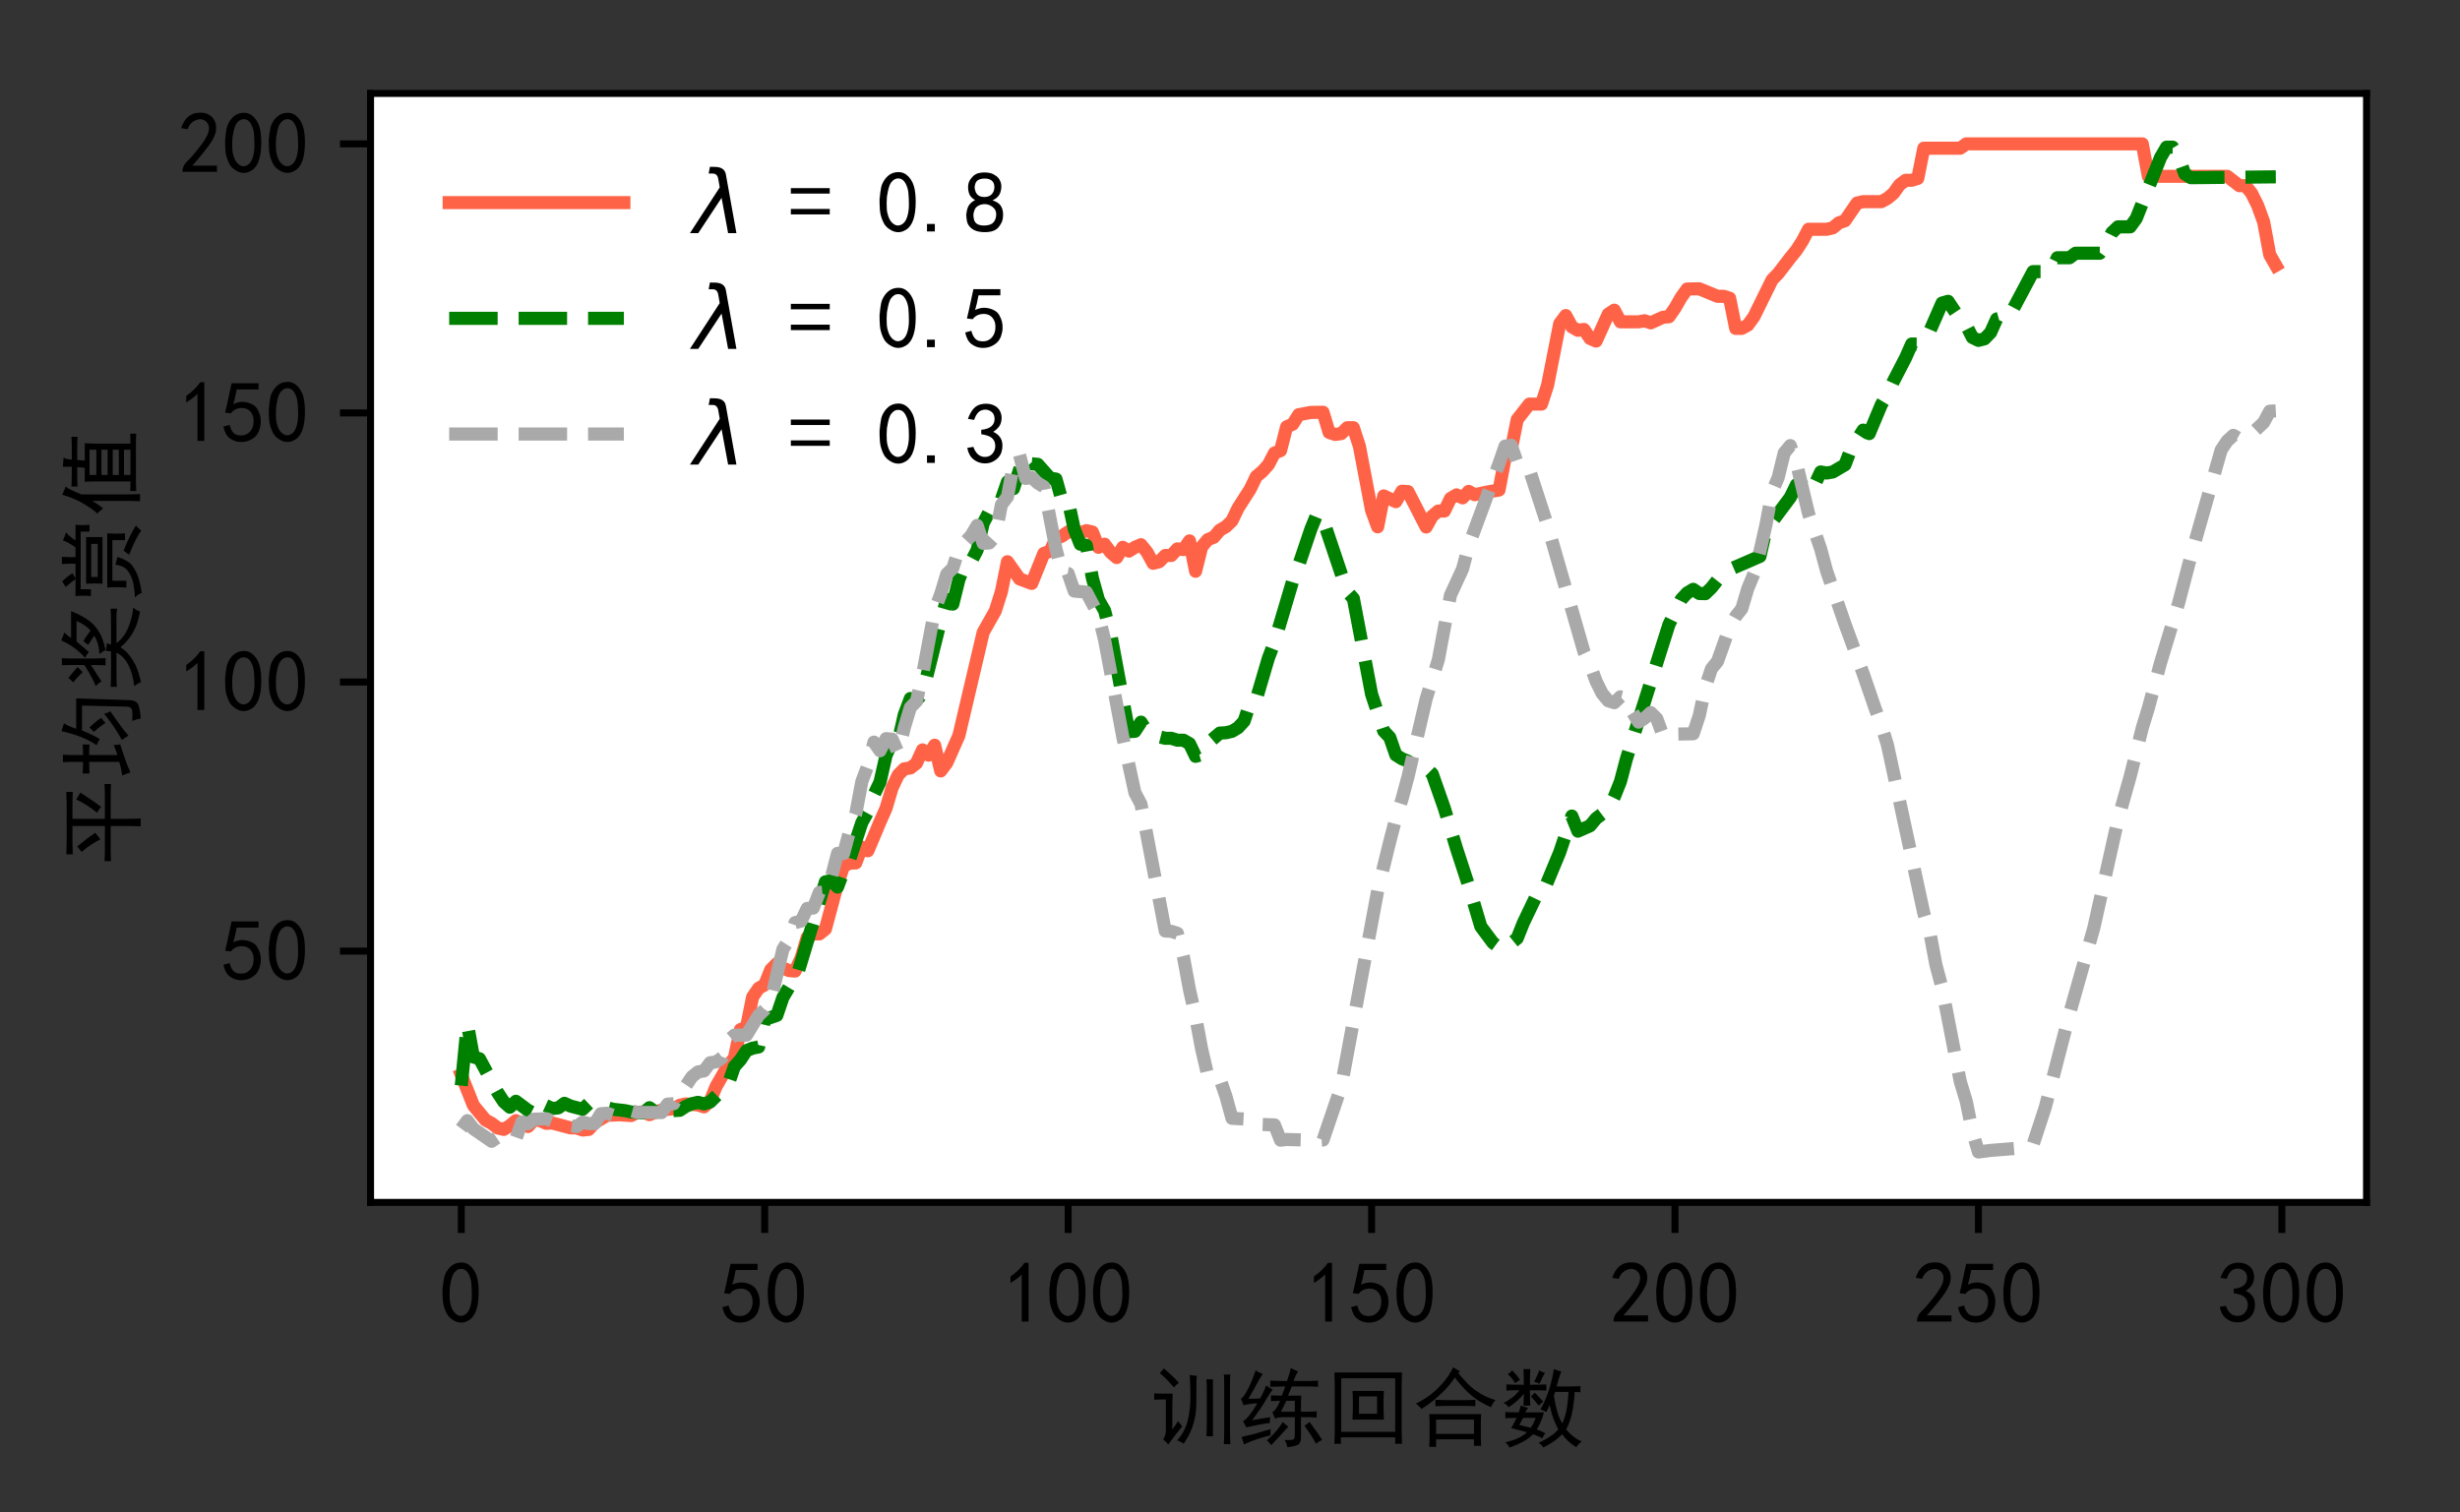 <?xml version="1.0" encoding="utf-8" standalone="no"?>
<!DOCTYPE svg PUBLIC "-//W3C//DTD SVG 1.1//EN"
  "http://www.w3.org/Graphics/SVG/1.1/DTD/svg11.dtd">
<!-- Created with matplotlib (http://matplotlib.org/) -->
<svg height="173.186pt" version="1.1" viewBox="0 0 281.609 173.186" width="281.609pt" xmlns="http://www.w3.org/2000/svg" xmlns:xlink="http://www.w3.org/1999/xlink">
 <rect x="0" y="0" width="281.609" height="173.186" fill="#333333" stroke="none"/>
 <defs>
  <style type="text/css">
*{stroke-linecap:butt;stroke-linejoin:round;}
  </style>
 </defs>
 <g id="figure_1">
  <g id="patch_1">
   <path d="M 0 173.186 
L 281.609 173.186 
L 281.609 -0 
L 0 -0 
z
" style="fill:none;"/>
  </g>
  <g id="axes_1">
   <g id="patch_2">
    <path d="M 42.419 137.681 
L 270.909 137.681 
L 270.909 10.7 
L 42.419 10.7 
z
" style="fill:#ffffff;"/>
   </g>
   <g id="matplotlib.axis_1">
    <g id="xtick_1">
     <g id="line2d_1">
      <defs>
       <path d="M 0 0 
L 0 3.5 
" id="m7c76c811a5" style="stroke:#000000;stroke-width:0.8;"/>
      </defs>
      <g>
       <use style="stroke:#000000;stroke-width:0.8;" x="52.805" xlink:href="#m7c76c811a5" y="137.681"/>
      </g>
     </g>
     <g id="text_1">
      <!-- 0 -->
      <defs>
       <path d="M 3.125 29.297 
Q 3.906 50 6.438 56.047 
Q 8.984 62.109 13.672 66.016 
Q 18.359 69.922 25.188 69.922 
Q 32.031 69.922 37.109 64.25 
Q 42.188 58.594 43.75 50 
Q 45.312 41.406 44.719 30.266 
Q 44.141 19.141 40.812 12.109 
Q 37.5 5.078 30.859 2.344 
Q 24.219 -0.391 17.578 2.922 
Q 10.938 6.25 8.203 11.719 
Q 5.469 17.188 4.297 23.234 
Q 3.125 29.297 3.906 50 
z
M 12.891 52.734 
Q 10.547 31.25 12.5 22.844 
Q 14.453 14.453 18.938 10.938 
Q 23.438 7.422 28.125 9.562 
Q 32.812 11.719 34.953 18.156 
Q 37.109 24.609 37.109 32.219 
Q 37.109 39.844 36.516 46.094 
Q 35.938 52.344 33 57.422 
Q 30.078 62.5 25.188 62.688 
Q 20.312 62.891 16.594 57.812 
Q 12.891 52.734 10.547 31.25 
z
" id="SimHei-30"/>
      </defs>
      <g transform="translate(50.305 151.556)scale(0.1 -0.1)">
       <use xlink:href="#SimHei-30"/>
      </g>
     </g>
    </g>
    <g id="xtick_2">
     <g id="line2d_2">
      <g>
       <use style="stroke:#000000;stroke-width:0.8;" x="87.54" xlink:href="#m7c76c811a5" y="137.681"/>
      </g>
     </g>
     <g id="text_2">
      <!-- 50 -->
      <defs>
       <path d="M 8.594 20.703 
Q 11.328 10.156 17.969 8.984 
Q 24.609 7.812 28.703 10.344 
Q 32.812 12.891 34.562 16.984 
Q 36.328 21.094 36.125 26.172 
Q 35.938 31.25 33.391 34.766 
Q 30.859 38.281 26.953 39.453 
Q 23.047 40.625 18.156 39.453 
Q 13.281 38.281 10.156 33.984 
L 3.516 34.766 
Q 4.297 37.109 10.938 68.359 
L 41.797 68.359 
L 41.797 61.328 
L 16.797 61.328 
Q 14.844 50.781 12.891 44.531 
Q 18.75 47.266 23.828 47.062 
Q 28.906 46.875 33.594 44.719 
Q 38.281 42.578 40.422 38.859 
Q 42.578 35.156 43.547 31.438 
Q 44.531 27.734 44.328 23.438 
Q 44.141 19.141 42.578 14.641 
Q 41.016 10.156 37.891 7.219 
Q 34.766 4.297 30.266 2.531 
Q 25.781 0.781 19.922 1.172 
Q 14.062 1.562 8.781 5.469 
Q 3.516 9.375 1.562 18.75 
z
" id="SimHei-35"/>
      </defs>
      <g transform="translate(82.54 151.556)scale(0.1 -0.1)">
       <use xlink:href="#SimHei-35"/>
       <use x="50" xlink:href="#SimHei-30"/>
      </g>
     </g>
    </g>
    <g id="xtick_3">
     <g id="line2d_3">
      <g>
       <use style="stroke:#000000;stroke-width:0.8;" x="122.276" xlink:href="#m7c76c811a5" y="137.681"/>
      </g>
     </g>
     <g id="text_3">
      <!-- 100 -->
      <defs>
       <path d="M 21.875 56.25 
Q 16.797 51.172 8.984 46.484 
L 8.984 53.906 
Q 18.75 60.547 25 69.531 
L 29.688 69.531 
L 29.688 2.344 
L 21.875 2.344 
z
" id="SimHei-31"/>
      </defs>
      <g transform="translate(114.776 151.556)scale(0.1 -0.1)">
       <use xlink:href="#SimHei-31"/>
       <use x="50" xlink:href="#SimHei-30"/>
       <use x="100" xlink:href="#SimHei-30"/>
      </g>
     </g>
    </g>
    <g id="xtick_4">
     <g id="line2d_4">
      <g>
       <use style="stroke:#000000;stroke-width:0.8;" x="157.011" xlink:href="#m7c76c811a5" y="137.681"/>
      </g>
     </g>
     <g id="text_4">
      <!-- 150 -->
      <g transform="translate(149.511 151.556)scale(0.1 -0.1)">
       <use xlink:href="#SimHei-31"/>
       <use x="50" xlink:href="#SimHei-35"/>
       <use x="100" xlink:href="#SimHei-30"/>
      </g>
     </g>
    </g>
    <g id="xtick_5">
     <g id="line2d_5">
      <g>
       <use style="stroke:#000000;stroke-width:0.8;" x="191.747" xlink:href="#m7c76c811a5" y="137.681"/>
      </g>
     </g>
     <g id="text_5">
      <!-- 200 -->
      <defs>
       <path d="M 4.688 3.906 
Q 5.078 9.766 10.156 14.453 
Q 15.234 19.141 23.047 29.094 
Q 30.859 39.062 33.203 44.531 
Q 35.547 50 34.953 53.906 
Q 34.375 57.812 31.25 60.344 
Q 28.125 62.891 24.016 62.5 
Q 19.922 62.109 16.203 59.375 
Q 12.5 56.641 10.547 51.172 
L 3.125 52.344 
Q 6.25 61.328 11.125 65.422 
Q 16.016 69.531 22.656 69.922 
Q 26.562 70.312 29.688 69.719 
Q 32.812 69.141 36.125 66.984 
Q 39.453 64.844 41.594 60.547 
Q 43.75 56.25 43.156 50.188 
Q 42.578 44.141 37.109 35.734 
Q 31.641 27.344 16.016 9.375 
L 44.141 9.375 
L 44.141 2.344 
L 4.688 2.344 
z
" id="SimHei-32"/>
      </defs>
      <g transform="translate(184.247 151.556)scale(0.1 -0.1)">
       <use xlink:href="#SimHei-32"/>
       <use x="50" xlink:href="#SimHei-30"/>
       <use x="100" xlink:href="#SimHei-30"/>
      </g>
     </g>
    </g>
    <g id="xtick_6">
     <g id="line2d_6">
      <g>
       <use style="stroke:#000000;stroke-width:0.8;" x="226.482" xlink:href="#m7c76c811a5" y="137.681"/>
      </g>
     </g>
     <g id="text_6">
      <!-- 250 -->
      <g transform="translate(218.982 151.556)scale(0.1 -0.1)">
       <use xlink:href="#SimHei-32"/>
       <use x="50" xlink:href="#SimHei-35"/>
       <use x="100" xlink:href="#SimHei-30"/>
      </g>
     </g>
    </g>
    <g id="xtick_7">
     <g id="line2d_7">
      <g>
       <use style="stroke:#000000;stroke-width:0.8;" x="261.218" xlink:href="#m7c76c811a5" y="137.681"/>
      </g>
     </g>
     <g id="text_7">
      <!-- 300 -->
      <defs>
       <path d="M 3.906 19.141 
L 10.938 20.312 
Q 12.5 15.234 16.016 11.906 
Q 19.531 8.594 24.797 8.781 
Q 30.078 8.984 33.203 13.078 
Q 36.328 17.188 35.938 22.453 
Q 35.547 27.734 31.828 30.656 
Q 28.125 33.594 19.922 34.766 
L 19.922 39.844 
Q 28.125 40.625 31.828 44.141 
Q 35.547 47.656 35.156 53.312 
Q 34.766 58.984 30.078 61.516 
Q 25.391 64.062 20.109 62.109 
Q 14.844 60.156 11.719 51.172 
L 4.688 52.344 
Q 7.031 59.375 11.125 64.062 
Q 15.234 68.75 22.266 69.531 
Q 29.297 70.312 34.562 67.766 
Q 39.844 65.234 41.984 59.953 
Q 44.141 54.688 42.578 48.438 
Q 41.016 42.188 33.594 37.5 
Q 39.062 35.156 41.984 30.469 
Q 44.922 25.781 43.938 18.156 
Q 42.969 10.547 37.109 5.859 
Q 31.25 1.172 23.828 1.359 
Q 16.406 1.562 10.938 6.047 
Q 5.469 10.547 3.906 19.141 
z
" id="SimHei-33"/>
      </defs>
      <g transform="translate(253.718 151.556)scale(0.1 -0.1)">
       <use xlink:href="#SimHei-33"/>
       <use x="50" xlink:href="#SimHei-30"/>
       <use x="100" xlink:href="#SimHei-30"/>
      </g>
     </g>
    </g>
    <g id="text_8">
     <!-- 训练回合数 -->
     <defs>
      <path d="M 25.781 51.562 
Q 25.391 42.578 25.391 34.766 
L 25.391 10.547 
Q 30.469 17.578 32.031 19.922 
Q 33.984 17.578 36.719 14.062 
Q 31.641 7.812 28.125 3.312 
Q 24.609 -1.172 20.703 -6.641 
Q 17.969 -3.125 14.844 -0.781 
Q 17.969 3.516 17.969 9.766 
L 17.969 44.922 
L 15.234 44.922 
Q 9.375 44.922 4.688 44.531 
L 4.688 51.953 
Q 9.375 51.562 15.234 51.562 
z
M 53.516 71.875 
Q 52.734 67.969 52.922 52.531 
Q 53.125 37.109 52.141 29.484 
Q 51.172 21.875 48.234 13.078 
Q 45.312 4.297 38.281 -5.859 
Q 34.766 -3.125 30.859 -1.953 
Q 39.844 7.812 43.156 21.281 
Q 46.484 34.766 46.094 52.141 
Q 45.703 69.531 45.312 73.047 
Q 49.219 72.266 53.516 71.875 
z
M 91.797 73.438 
Q 91.406 70.312 91.406 62.109 
L 91.406 9.766 
Q 91.406 1.953 91.797 -6.25 
L 84.375 -6.25 
Q 84.766 1.953 84.766 9.375 
L 84.766 62.109 
Q 84.766 70.312 84.375 73.438 
L 91.797 73.438 
z
M 71.875 2.734 
L 64.453 2.734 
Q 64.844 11.328 64.844 17.969 
L 64.844 56.25 
Q 64.844 63.281 64.453 67.969 
L 71.875 67.969 
z
M 15.625 80.469 
Q 25.781 71.875 32.812 64.062 
Q 29.297 61.328 27.344 58.594 
Q 16.406 71.094 10.938 75 
Q 13.281 77.344 15.625 80.469 
z
" id="SimHei-8bad"/>
      <path d="M 51.562 59.766 
Q 46.094 59.766 37.5 59.375 
L 37.5 66.406 
Q 46.094 66.016 51.953 66.016 
L 56.641 66.016 
Q 60.547 77.344 60.938 80.859 
Q 65.625 78.516 69.531 76.953 
Q 67.969 75.391 66.594 72.062 
Q 65.234 68.75 64.062 66.016 
L 78.516 66.016 
Q 84.766 66.016 92.188 66.406 
L 92.188 59.375 
Q 86.719 59.766 78.516 59.766 
L 62.109 59.766 
Q 60.156 55.078 57.812 49.219 
L 73.047 49.219 
Q 72.656 44.922 72.656 38.672 
L 72.656 30.859 
L 77.734 30.859 
Q 83.594 30.859 90.625 31.25 
L 90.625 24.219 
Q 83.594 24.609 77.734 24.609 
L 72.656 24.609 
L 72.656 1.953 
Q 72.656 -4.688 69.719 -6.641 
Q 66.797 -8.594 57.031 -9.766 
Q 56.641 -5.859 53.906 -1.562 
Q 63.672 -1.953 64.641 -0.391 
Q 65.625 1.172 65.625 5.078 
L 65.625 24.609 
L 53.516 24.609 
Q 50.781 24.609 48.438 24.406 
Q 46.094 24.219 42.969 23.047 
Q 41.406 26.953 39.844 30.469 
Q 43.75 31.641 48.828 43.359 
Q 46.094 43.359 38.281 42.969 
L 38.281 49.609 
Q 47.266 49.219 50.781 49.219 
Q 53.125 55.078 54.688 59.766 
z
M 25.781 46.094 
Q 29.297 51.562 32.812 60.938 
Q 36.328 58.203 40.234 56.25 
Q 36.328 51.172 31.641 42.969 
Q 26.953 34.766 16.797 21.094 
Q 20.312 21.875 37.5 24.609 
Q 36.719 20.312 37.109 17.969 
Q 28.516 17.188 10.156 12.891 
Q 8.203 16.797 6.25 19.922 
Q 9.766 21.875 13.859 27.141 
Q 17.969 32.422 22.656 40.234 
Q 20.312 40.625 15.812 40.031 
Q 11.328 39.453 7.031 38.281 
Q 5.469 41.797 3.906 45.703 
Q 7.812 48.047 12.688 58.203 
Q 17.578 68.359 20.703 78.125 
Q 25 75.391 28.906 74.219 
Q 25 68.359 21.672 61.906 
Q 18.359 55.469 12.5 45.703 
Q 21.484 45.703 25.781 46.094 
z
M 37.891 10.938 
Q 37.5 6.641 37.891 3.906 
Q 31.25 2.344 22.844 -0.391 
Q 14.453 -3.125 7.422 -6.641 
Q 6.25 -2.344 4.688 1.953 
Q 14.844 4.297 18.547 5.266 
Q 22.266 6.25 37.891 10.938 
z
M 58.203 13.672 
Q 57.031 12.5 51.359 6.25 
Q 45.703 0 38.672 -7.422 
Q 35.938 -3.906 33.594 -1.953 
Q 37.891 1.562 42.969 7.219 
Q 48.047 12.891 51.953 19.141 
Q 54.297 16.406 58.203 13.672 
z
M 82.422 19.141 
Q 92.578 5.859 96.875 -1.562 
Q 92.969 -3.125 89.844 -5.859 
Q 85.547 2.734 76.562 14.844 
Q 79.297 16.406 82.422 19.141 
z
M 65.625 30.859 
L 65.625 43.359 
L 55.859 43.359 
Q 51.953 35.156 49.609 30.859 
z
" id="SimHei-7ec3"/>
      <path d="M 88.281 75.781 
Q 87.891 64.453 87.891 53.906 
L 87.891 14.844 
Q 87.891 4.688 88.281 -5.859 
L 80.469 -5.859 
L 80.469 1.562 
L 18.359 1.562 
L 18.359 -5.859 
L 10.938 -5.859 
Q 11.328 3.906 11.328 14.844 
L 11.328 53.906 
Q 11.328 64.062 10.938 75.781 
L 88.281 75.781 
z
M 80.469 7.812 
L 80.469 69.141 
L 18.75 69.141 
L 18.75 7.812 
z
M 67.578 54.688 
Q 67.188 48.828 67.188 42.969 
L 67.188 33.984 
Q 67.188 28.906 67.578 21.875 
L 31.641 21.875 
Q 32.031 28.906 32.031 33.984 
L 32.031 43.75 
Q 32.031 49.219 31.641 54.688 
L 67.578 54.688 
z
M 59.766 28.516 
L 59.766 48.438 
L 39.062 48.438 
L 39.062 28.516 
z
" id="SimHei-56de"/>
      <path d="M 78.906 28.125 
Q 78.516 24.219 78.516 10.156 
Q 78.516 -3.906 78.906 -8.203 
L 70.703 -8.203 
L 70.703 -0.781 
L 27.344 -0.781 
L 27.344 -9.375 
L 19.531 -9.375 
Q 19.922 -4.688 19.922 8.594 
Q 19.922 22.266 19.531 28.125 
L 78.906 28.125 
z
M 52.734 75 
Q 64.062 61.328 71.094 56.25 
Q 78.125 51.172 83.984 48.438 
Q 89.844 45.703 95.312 44.141 
Q 91.406 39.844 90.234 35.938 
Q 82.422 39.453 76.172 43.359 
Q 69.922 47.266 63.469 53.312 
Q 57.031 59.375 48.828 69.922 
Q 41.406 59.375 34.172 52.531 
Q 26.953 45.703 21.875 41.797 
Q 16.797 37.891 10.547 33.984 
Q 9.766 35.547 4.297 40.234 
Q 12.5 44.141 19.922 49.609 
Q 27.344 55.078 34.766 63.469 
Q 42.188 71.875 46.875 81.641 
Q 51.172 78.906 54.688 77.344 
z
M 70.703 5.469 
L 70.703 21.875 
L 27.344 21.875 
L 27.344 5.469 
z
M 61.328 44.141 
Q 67.578 44.141 72.266 44.531 
L 72.266 37.109 
Q 67.188 37.5 61.719 37.5 
L 39.844 37.5 
Q 31.641 37.5 26.562 37.109 
L 26.562 44.531 
Q 33.984 44.141 39.844 44.141 
z
" id="SimHei-5408"/>
      <path d="M 70.703 76.953 
Q 69.922 75 68.75 71.672 
Q 67.578 68.359 65.234 59.766 
L 83.203 59.766 
Q 87.109 59.766 92.578 60.156 
L 92.578 53.125 
Q 88.281 53.516 85.938 53.516 
Q 85.938 47.266 83.781 33.781 
Q 81.641 20.312 76.172 10.547 
Q 80.078 5.859 84.953 2.141 
Q 89.844 -1.562 94.141 -3.125 
Q 89.453 -6.641 87.891 -9.766 
Q 83.203 -7.031 79.297 -3.516 
Q 75.391 0 71.484 5.078 
Q 67.188 0.391 62.297 -2.922 
Q 57.422 -6.25 50 -10.156 
Q 48.047 -6.641 44.531 -4.688 
Q 50.391 -2.344 57.031 1.953 
Q 63.672 6.25 67.188 10.547 
Q 64.453 16.016 61.906 22.266 
Q 59.375 28.516 57.422 38.672 
Q 56.25 35.547 53.516 30.469 
Q 50.781 32.031 46.875 33.594 
Q 53.125 44.531 57.031 57.422 
Q 60.938 70.312 62.109 79.688 
Q 66.797 77.734 70.703 76.953 
z
M 32.812 35.156 
Q 31.25 33.594 29.297 30.078 
L 50.781 30.078 
Q 48.438 20.312 42.578 10.547 
Q 48.828 8.203 52.344 6.25 
Q 50.391 3.516 48.828 0.391 
Q 45.312 2.734 38.281 5.078 
Q 30.469 -3.516 11.328 -10.156 
Q 9.375 -5.859 6.25 -4.297 
Q 24.609 0 31.25 7.422 
Q 20.312 10.156 13.281 12.109 
Q 15.625 15.625 19.531 23.828 
Q 15.625 23.828 6.641 23.438 
L 6.641 30.469 
Q 14.062 30.078 21.875 30.078 
Q 23.438 33.594 24.219 37.891 
Q 28.516 36.328 32.812 35.156 
z
M 27.734 61.719 
Q 27.734 71.094 27.344 79.688 
L 35.156 79.688 
Q 34.766 71.484 34.766 61.719 
Q 48.047 61.719 53.516 62.109 
L 53.516 55.078 
Q 48.047 55.469 34.766 55.469 
Q 34.766 44.141 35.156 37.891 
L 27.344 37.891 
Q 27.734 43.359 27.734 51.562 
Q 25.781 48.438 20.312 43.547 
Q 14.844 38.672 10.156 35.938 
Q 8.203 39.453 4.297 41.016 
Q 7.812 42.188 13.672 46.484 
Q 19.531 50.781 22.656 55.469 
Q 14.844 55.469 7.812 55.078 
L 7.812 62.109 
Q 14.453 61.719 27.734 61.719 
z
M 62.109 49.609 
Q 65.625 26.562 71.875 17.578 
Q 75.781 26.562 77.141 35.734 
Q 78.516 44.922 78.906 53.516 
L 63.672 53.516 
L 62.109 49.609 
z
M 22.656 15.625 
Q 27.344 14.453 35.547 12.5 
Q 38.672 16.406 41.406 23.828 
L 26.953 23.828 
Q 25 19.922 22.656 15.625 
z
M 51.953 75.391 
Q 50 72.266 48.828 69.531 
Q 47.656 66.797 45.703 62.891 
Q 42.578 64.453 39.453 65.234 
Q 42.578 70.312 45.312 78.125 
Q 49.219 76.172 51.953 75.391 
z
M 40.234 52.734 
Q 45.312 47.656 50 42.578 
Q 47.656 40.625 44.922 37.891 
Q 39.453 44.531 35.938 48.438 
Q 38.281 50.391 40.234 52.734 
z
M 14.453 78.125 
Q 19.922 72.656 23.438 67.188 
L 17.578 63.672 
Q 14.844 69.141 9.375 73.828 
Q 12.891 76.172 14.453 78.125 
z
" id="SimHei-6570"/>
     </defs>
     <g transform="translate(131.664 164.736)scale(0.1 -0.1)">
      <use xlink:href="#SimHei-8bad"/>
      <use x="100" xlink:href="#SimHei-7ec3"/>
      <use x="200" xlink:href="#SimHei-56de"/>
      <use x="300" xlink:href="#SimHei-5408"/>
      <use x="400" xlink:href="#SimHei-6570"/>
     </g>
    </g>
   </g>
   <g id="matplotlib.axis_2">
    <g id="ytick_1">
     <g id="line2d_8">
      <defs>
       <path d="M 0 0 
L -3.5 0 
" id="m445d92fa32" style="stroke:#000000;stroke-width:0.8;"/>
      </defs>
      <g>
       <use style="stroke:#000000;stroke-width:0.8;" x="42.419" xlink:href="#m445d92fa32" y="108.909"/>
      </g>
     </g>
     <g id="text_9">
      <!-- 50 -->
      <g transform="translate(25.419 112.347)scale(0.1 -0.1)">
       <use xlink:href="#SimHei-35"/>
       <use x="50" xlink:href="#SimHei-30"/>
      </g>
     </g>
    </g>
    <g id="ytick_2">
     <g id="line2d_9">
      <g>
       <use style="stroke:#000000;stroke-width:0.8;" x="42.419" xlink:href="#m445d92fa32" y="78.097"/>
      </g>
     </g>
     <g id="text_10">
      <!-- 100 -->
      <g transform="translate(20.419 81.534)scale(0.1 -0.1)">
       <use xlink:href="#SimHei-31"/>
       <use x="50" xlink:href="#SimHei-30"/>
       <use x="100" xlink:href="#SimHei-30"/>
      </g>
     </g>
    </g>
    <g id="ytick_3">
     <g id="line2d_10">
      <g>
       <use style="stroke:#000000;stroke-width:0.8;" x="42.419" xlink:href="#m445d92fa32" y="47.284"/>
      </g>
     </g>
     <g id="text_11">
      <!-- 150 -->
      <g transform="translate(20.419 50.722)scale(0.1 -0.1)">
       <use xlink:href="#SimHei-31"/>
       <use x="50" xlink:href="#SimHei-35"/>
       <use x="100" xlink:href="#SimHei-30"/>
      </g>
     </g>
    </g>
    <g id="ytick_4">
     <g id="line2d_11">
      <g>
       <use style="stroke:#000000;stroke-width:0.8;" x="42.419" xlink:href="#m445d92fa32" y="16.472"/>
      </g>
     </g>
     <g id="text_12">
      <!-- 200 -->
      <g transform="translate(20.419 19.909)scale(0.1 -0.1)">
       <use xlink:href="#SimHei-32"/>
       <use x="50" xlink:href="#SimHei-30"/>
       <use x="100" xlink:href="#SimHei-30"/>
      </g>
     </g>
    </g>
    <g id="text_13">
     <!-- 平均奖赏值 -->
     <defs>
      <path d="M 70.703 75.391 
Q 76.562 75.391 85.156 75.781 
L 85.156 68.359 
Q 76.953 68.75 70.703 68.75 
L 54.297 68.75 
L 54.297 31.641 
L 78.125 31.641 
Q 86.719 31.641 94.141 32.031 
L 94.141 24.609 
Q 86.719 25 78.125 25 
L 54.297 25 
L 54.297 7.031 
Q 54.297 -1.562 54.688 -9.375 
L 45.703 -9.375 
Q 46.094 -1.562 46.094 7.031 
L 46.094 25 
L 17.578 25 
Q 12.109 25 5.859 24.609 
L 5.859 32.031 
Q 12.109 31.641 18.359 31.641 
L 46.094 31.641 
L 46.094 68.75 
L 27.734 68.75 
Q 21.875 68.75 13.672 68.359 
L 13.672 75.781 
Q 21.875 75.391 27.344 75.391 
z
M 61.328 40.625 
Q 70.312 51.562 76.562 64.453 
Q 80.469 61.719 84.375 59.766 
Q 74.609 44.531 67.969 35.938 
Q 64.844 38.672 61.328 40.625 
z
M 30.859 36.719 
Q 25 48.438 16.406 58.203 
Q 19.531 60.547 22.656 63.281 
Q 32.422 51.562 38.281 42.578 
Q 33.594 39.062 30.859 36.719 
z
" id="SimHei-5e73"/>
      <path d="M 90.234 4.297 
Q 90.234 -5.078 83.781 -7.031 
Q 77.344 -8.984 69.141 -9.375 
Q 68.359 -4.297 66.406 0.391 
Q 77.344 -0.391 80.078 0.969 
Q 82.812 2.344 82.812 7.812 
L 83.984 57.812 
L 55.469 57.812 
Q 53.516 52.734 50.969 47.453 
Q 48.438 42.188 45.703 37.5 
Q 41.797 39.844 38.672 41.016 
Q 49.219 56.641 54.688 81.25 
Q 59.375 79.688 63.672 78.516 
Q 62.109 76.172 60.547 72.656 
Q 58.984 69.141 57.422 64.453 
L 92.188 64.453 
L 90.234 4.297 
z
M 19.531 56.641 
L 19.531 68.359 
Q 19.531 74.609 19.141 79.688 
L 27.734 79.688 
Q 27.344 73.828 27.344 68.359 
L 27.344 56.641 
L 29.688 56.641 
Q 34.375 56.641 39.453 57.031 
L 39.453 49.219 
Q 34.375 49.609 29.688 49.609 
L 27.344 49.609 
L 27.344 17.188 
L 39.062 21.484 
Q 38.672 17.578 39.453 14.062 
Q 19.141 7.422 15.031 5.656 
Q 10.938 3.906 7.422 2.344 
Q 5.859 7.422 3.906 11.719 
Q 8.984 12.5 12.5 13.281 
Q 16.016 14.062 19.531 15.234 
L 19.531 49.609 
L 17.578 49.609 
Q 13.281 49.609 6.25 49.219 
L 6.25 57.031 
Q 13.281 56.641 17.188 56.641 
z
M 77.344 25.391 
Q 73.047 22.266 64.641 16.406 
Q 56.25 10.547 49.609 4.688 
Q 46.875 8.984 44.531 12.109 
Q 52.344 16.406 58.781 20.703 
Q 65.234 25 74.609 32.422 
Q 75.391 28.906 77.344 25.391 
z
M 58.984 49.219 
Q 64.453 43.75 69.922 35.938 
Q 66.406 33.203 64.062 30.859 
Q 60.938 36.328 53.906 44.141 
Q 56.25 46.875 58.984 49.219 
z
" id="SimHei-5747"/>
      <path d="M 79.297 24.609 
Q 88.281 24.609 94.922 25 
L 94.922 17.578 
Q 88.672 18.75 79.297 18.359 
L 55.469 18.359 
Q 62.109 9.375 73.625 4.688 
Q 85.156 0 96.094 -0.781 
Q 93.75 -3.516 91.406 -8.594 
Q 83.594 -7.031 77.734 -5.078 
Q 71.875 -3.125 64.641 1.359 
Q 57.422 5.859 50.781 13.672 
Q 47.266 8.594 43.75 5.469 
Q 40.234 2.344 35.156 -0.781 
Q 30.078 -3.906 24.406 -5.859 
Q 18.75 -7.812 10.938 -9.766 
Q 9.375 -5.859 6.25 -1.953 
Q 13.672 -1.172 19.719 0.578 
Q 25.781 2.344 30.656 4.875 
Q 35.547 7.422 39.062 10.734 
Q 42.578 14.062 44.531 18.359 
L 20.703 18.359 
Q 12.891 18.359 5.469 17.969 
L 5.469 25 
Q 12.891 24.609 20.703 24.609 
L 46.094 24.609 
Q 46.484 27.344 46.484 30.469 
Q 54.297 29.297 55.469 29.297 
Q 54.297 26.953 53.906 24.609 
z
M 67.578 78.125 
Q 64.453 75 61.328 70.312 
L 92.188 70.312 
Q 88.672 61.719 85.344 56.047 
Q 82.031 50.391 77.922 45.891 
Q 73.828 41.406 66.984 37.5 
Q 60.156 33.594 47.656 30.859 
Q 45.703 34.375 42.969 37.891 
Q 54.688 38.281 64.062 43.75 
L 53.516 50.781 
Q 55.859 53.516 57.812 56.25 
Q 61.719 53.906 64.062 52.141 
Q 66.406 50.391 69.922 48.047 
Q 76.562 53.906 80.859 64.062 
L 57.422 64.062 
Q 55.469 61.719 52.734 58.594 
Q 50 55.469 45.312 50 
Q 42.188 52.734 38.672 54.297 
Q 44.531 59.375 49.797 66.406 
Q 55.078 73.438 58.594 81.641 
Q 63.672 79.297 67.578 78.125 
z
M 38.281 80.859 
Q 37.891 76.172 37.891 69.922 
L 37.891 44.922 
Q 37.891 39.062 38.281 30.859 
L 30.078 30.859 
Q 30.469 39.062 30.469 44.922 
L 30.469 47.656 
Q 19.141 40.234 11.719 35.547 
Q 8.984 39.844 6.25 42.188 
Q 12.891 44.141 30.469 55.078 
L 30.469 69.922 
Q 30.469 75.781 30.078 80.859 
L 38.281 80.859 
z
M 15.625 73.438 
Q 23.047 67.578 28.125 62.891 
L 22.266 57.031 
Q 17.188 62.5 10.547 67.969 
Q 13.281 70.312 15.625 73.438 
z
" id="SimHei-5956"/>
      <path d="M 76.953 34.375 
L 23.438 34.375 
Q 23.828 39.453 23.828 44.141 
Q 23.828 48.828 23.438 53.125 
L 76.953 53.125 
z
M 82.422 76.172 
Q 78.516 73.438 73.047 65.234 
L 91.016 65.234 
Q 90.625 61.328 90.625 57.422 
Q 90.625 53.906 91.016 49.219 
L 83.203 49.219 
L 83.203 59.375 
L 17.188 59.375 
L 17.188 47.656 
L 9.375 47.656 
Q 9.766 52.344 9.766 56.641 
Q 9.766 61.328 9.375 65.234 
L 28.906 65.234 
Q 23.828 71.875 19.922 76.562 
L 26.172 80.469 
Q 31.25 75.391 35.547 68.75 
Q 32.422 66.797 29.688 65.234 
L 46.484 65.234 
Q 46.484 73.047 46.094 80.859 
L 54.297 80.859 
Q 53.906 73.828 53.906 65.234 
L 65.234 65.234 
Q 71.875 75 73.047 79.688 
Q 77.734 77.344 82.422 76.172 
z
M 81.25 28.906 
Q 80.859 24.219 80.859 18.75 
Q 80.859 13.281 81.25 8.594 
L 73.438 8.594 
L 73.438 23.047 
L 26.953 23.047 
L 26.953 7.031 
L 19.141 7.031 
Q 19.531 12.5 19.531 17.969 
Q 19.531 23.438 19.141 28.906 
L 81.25 28.906 
z
M 54.297 17.188 
Q 50 5.078 45.312 1.172 
Q 40.625 -2.734 33.391 -5.656 
Q 26.172 -8.594 12.891 -10.547 
Q 12.109 -7.031 7.812 -2.734 
Q 18.359 -2.344 25.391 -0.578 
Q 32.422 1.172 38.281 5.469 
Q 44.141 9.766 45.312 19.531 
L 54.297 17.188 
z
M 69.141 39.844 
L 69.141 47.266 
L 31.25 47.266 
L 31.25 39.844 
z
M 61.328 10.156 
Q 78.516 3.516 90.234 -3.906 
Q 86.719 -6.641 84.375 -10.156 
Q 76.562 -3.906 56.641 3.906 
Q 59.766 7.812 61.328 10.156 
z
" id="SimHei-8d4f"/>
      <path d="M 57.422 69.531 
L 57.422 79.688 
Q 62.109 79.297 67.969 78.906 
Q 66.016 76.172 65.625 69.531 
L 80.078 69.531 
Q 86.719 69.531 91.797 69.922 
L 91.797 62.891 
Q 86.328 63.281 80.078 63.281 
L 65.234 63.281 
L 64.453 54.688 
L 84.375 54.688 
Q 83.984 50 83.984 42.188 
L 83.984 2.344 
Q 91.797 2.344 95.312 2.734 
L 95.312 -4.297 
Q 90.234 -3.906 81.25 -3.906 
L 44.531 -3.906 
Q 35.547 -3.906 29.688 -4.297 
L 29.688 2.734 
Q 33.203 2.344 40.625 2.344 
L 40.625 42.188 
Q 40.625 49.609 40.234 54.688 
L 56.25 54.688 
L 57.031 63.281 
L 50 63.281 
Q 40.234 63.281 34.766 62.891 
L 34.766 69.922 
Q 39.844 69.531 50 69.531 
z
M 34.766 76.562 
Q 31.641 73.047 25.781 58.594 
L 25.781 7.031 
Q 25.781 -1.172 26.172 -8.594 
L 17.969 -8.594 
Q 18.359 -1.953 18.359 5.859 
L 18.359 46.094 
Q 13.672 38.281 9.766 33.594 
Q 6.641 37.891 3.906 40.234 
Q 7.812 44.141 14.641 55.266 
Q 21.484 66.406 25.391 80.469 
Q 30.859 77.734 34.766 76.562 
z
M 76.953 41.406 
L 76.953 49.219 
L 48.047 49.219 
L 48.047 41.406 
z
M 76.953 2.344 
L 76.953 9.766 
L 48.047 9.766 
L 48.047 2.344 
z
M 76.953 15.625 
L 76.953 22.656 
L 48.047 22.656 
L 48.047 15.625 
z
M 76.953 28.516 
L 76.953 35.547 
L 48.047 35.547 
L 48.047 28.516 
z
" id="SimHei-503c"/>
     </defs>
     <g transform="translate(15.169 99.191)rotate(-90)scale(0.1 -0.1)">
      <use xlink:href="#SimHei-5e73"/>
      <use x="100" xlink:href="#SimHei-5747"/>
      <use x="200" xlink:href="#SimHei-5956"/>
      <use x="300" xlink:href="#SimHei-8d4f"/>
      <use x="400" xlink:href="#SimHei-503c"/>
     </g>
    </g>
   </g>
   <g id="line2d_12">
    <path clip-path="url(#pf2121a7c29)" d="M 52.805 123.083 
L 54.194 126.575 
L 55.583 128.26 
L 56.278 128.629 
L 56.973 129.158 
L 57.668 129.323 
L 58.362 128.903 
L 59.057 128.321 
L 60.446 128.989 
L 61.141 128.203 
L 61.836 128.321 
L 62.531 128.629 
L 63.225 128.591 
L 65.309 129.148 
L 66.004 129.153 
L 66.699 129.392 
L 67.394 129.33 
L 68.088 128.549 
L 69.478 127.717 
L 70.867 127.648 
L 72.257 127.737 
L 72.951 127.376 
L 73.646 127.317 
L 74.341 127.635 
L 75.73 127.099 
L 77.119 126.959 
L 77.814 126.562 
L 78.509 126.403 
L 79.898 126.522 
L 80.593 126.741 
L 81.288 126.085 
L 81.982 124.395 
L 83.372 121.97 
L 84.067 121.155 
L 84.761 117.895 
L 85.456 117.636 
L 86.151 114.177 
L 86.845 113.163 
L 87.54 112.766 
L 88.235 111.036 
L 88.93 110.341 
L 89.624 110.857 
L 90.319 111.136 
L 91.014 111.195 
L 91.708 109.685 
L 92.403 107.339 
L 93.098 106.941 
L 93.793 106.941 
L 94.487 106.385 
L 95.877 101.216 
L 96.571 99.188 
L 97.266 98.831 
L 97.961 98.811 
L 98.655 97.002 
L 99.35 97.419 
L 100.74 94.119 
L 101.434 92.549 
L 102.129 90.203 
L 102.824 88.732 
L 103.518 88.036 
L 104.213 87.937 
L 104.908 87.4 
L 105.603 85.87 
L 106.297 86.466 
L 106.992 85.333 
L 107.687 88.275 
L 108.381 87.36 
L 109.771 84.22 
L 112.55 72.411 
L 113.939 69.946 
L 114.634 67.76 
L 115.329 64.321 
L 116.718 66.289 
L 118.107 66.806 
L 119.497 63.366 
L 120.191 63.128 
L 120.886 61.677 
L 121.581 61.379 
L 122.276 60.901 
L 122.97 60.862 
L 123.665 61.021 
L 124.36 60.762 
L 125.054 60.921 
L 125.749 62.671 
L 126.444 62.313 
L 127.139 63.247 
L 127.833 63.844 
L 128.528 62.671 
L 129.223 63.108 
L 129.917 62.671 
L 130.612 62.373 
L 131.307 63.227 
L 132.002 64.5 
L 132.696 64.321 
L 133.391 63.605 
L 134.086 63.605 
L 134.78 62.85 
L 135.475 62.929 
L 136.17 61.935 
L 136.865 65.414 
L 137.559 62.631 
L 138.254 61.796 
L 138.949 61.518 
L 139.643 60.703 
L 140.338 60.305 
L 141.033 59.629 
L 141.727 58.178 
L 143.117 56.011 
L 143.812 54.56 
L 144.506 53.984 
L 145.201 53.208 
L 145.896 51.876 
L 146.59 51.598 
L 147.285 48.875 
L 147.98 48.577 
L 148.675 47.483 
L 150.064 47.225 
L 151.453 47.205 
L 152.148 49.511 
L 152.843 49.749 
L 153.538 49.65 
L 154.232 48.974 
L 154.927 48.974 
L 155.622 51.121 
L 157.011 58.436 
L 157.706 60.325 
L 158.401 56.787 
L 159.79 57.443 
L 160.485 56.25 
L 161.179 56.29 
L 163.263 60.345 
L 163.958 59.093 
L 164.653 58.516 
L 165.348 58.516 
L 166.042 57.085 
L 166.737 56.667 
L 167.432 57.005 
L 168.126 56.27 
L 168.821 56.647 
L 170.211 56.349 
L 171.6 56.111 
L 172.295 52.453 
L 172.989 51.499 
L 173.684 48.04 
L 175.074 46.271 
L 176.463 46.271 
L 177.158 44.124 
L 178.547 37.067 
L 179.242 36.132 
L 179.937 37.424 
L 180.631 37.822 
L 181.326 37.723 
L 182.021 38.756 
L 182.715 39.054 
L 184.105 35.973 
L 184.799 35.516 
L 185.494 36.848 
L 187.578 36.848 
L 188.273 36.729 
L 188.968 36.967 
L 190.357 36.331 
L 191.052 36.271 
L 191.747 35.277 
L 192.441 34.065 
L 193.136 33.091 
L 194.525 33.071 
L 196.61 33.926 
L 197.304 33.926 
L 197.999 34.144 
L 198.694 37.603 
L 199.388 37.603 
L 200.083 37.226 
L 200.778 36.271 
L 202.862 32.037 
L 203.557 31.322 
L 204.946 29.513 
L 205.641 28.658 
L 206.335 27.584 
L 207.03 26.252 
L 209.114 26.252 
L 209.809 26.093 
L 210.504 25.517 
L 211.198 25.278 
L 212.588 23.251 
L 213.283 23.092 
L 215.367 23.092 
L 216.061 22.714 
L 216.756 22.137 
L 217.451 21.163 
L 218.146 20.646 
L 218.84 20.646 
L 219.535 20.428 
L 220.23 16.969 
L 224.398 16.969 
L 225.093 16.472 
L 245.239 16.472 
L 245.934 20.189 
L 254.965 20.189 
L 256.355 21.263 
L 257.049 21.263 
L 257.744 22.118 
L 258.439 23.509 
L 259.133 25.417 
L 259.828 29.175 
L 260.523 30.387 
L 260.523 30.387 
" style="fill:none;stroke:#ff6347;stroke-linecap:square;stroke-width:1.5;"/>
   </g>
   <g id="line2d_13">
    <path clip-path="url(#pf2121a7c29)" d="M 52.805 124.316 
L 53.499 117.229 
L 54.194 121.029 
L 54.889 121.234 
L 56.973 125.108 
L 57.668 126.164 
L 58.362 126.781 
L 59.057 126.103 
L 60.446 127.14 
L 61.141 127.492 
L 61.836 126.296 
L 63.225 126.935 
L 63.92 126.853 
L 64.615 126.336 
L 65.309 126.651 
L 66.699 127.015 
L 67.394 126.36 
L 68.088 126.7 
L 69.478 126.83 
L 70.172 127.018 
L 71.562 127.177 
L 72.257 127.333 
L 73.646 127.437 
L 74.341 126.84 
L 75.035 127.337 
L 75.73 126.979 
L 76.425 127.198 
L 77.814 127.138 
L 78.509 126.681 
L 79.204 126.383 
L 79.898 126.224 
L 80.593 126.403 
L 81.288 126.184 
L 83.372 124.137 
L 84.067 122.129 
L 84.761 121.354 
L 85.456 120.3 
L 86.151 120.022 
L 86.845 119.883 
L 87.54 116.742 
L 88.93 116.265 
L 89.624 114.217 
L 90.319 113.044 
L 91.014 112.468 
L 94.487 100.978 
L 95.182 100.819 
L 95.877 101.574 
L 96.571 99.725 
L 97.266 98.433 
L 98.655 94.199 
L 99.35 92.946 
L 100.045 90.998 
L 100.74 89.547 
L 101.434 86.486 
L 102.129 84.935 
L 102.824 84.876 
L 103.518 81.834 
L 104.213 79.985 
L 104.908 80.184 
L 105.603 79.429 
L 107.687 71.06 
L 108.381 68.634 
L 109.076 69.171 
L 109.771 66.368 
L 110.466 64.599 
L 111.16 64.321 
L 111.855 62.989 
L 112.55 59.927 
L 113.939 57.244 
L 114.634 57.184 
L 115.329 55.176 
L 116.023 55.952 
L 116.718 53.745 
L 117.413 52.334 
L 118.107 53.109 
L 118.802 53.169 
L 120.191 54.739 
L 120.886 54.858 
L 121.581 57.343 
L 122.276 57.343 
L 122.97 60.564 
L 123.665 62.313 
L 124.36 62.452 
L 125.054 66.209 
L 125.749 68.694 
L 126.444 69.907 
L 127.139 72.551 
L 129.223 83.782 
L 129.917 83.742 
L 130.612 82.689 
L 131.307 83.762 
L 132.002 84.339 
L 132.696 84.359 
L 133.391 84.538 
L 134.086 84.538 
L 134.78 84.756 
L 135.475 84.756 
L 136.17 85.154 
L 136.865 86.605 
L 137.559 86.406 
L 138.254 85.114 
L 139.643 83.941 
L 140.338 83.902 
L 141.033 83.742 
L 141.727 83.325 
L 142.422 82.57 
L 143.117 80.443 
L 143.812 80.065 
L 145.201 75.354 
L 145.896 73.545 
L 147.98 66.527 
L 148.675 64.698 
L 150.064 60.583 
L 150.759 58.874 
L 151.453 59.49 
L 154.232 67.76 
L 154.927 68.535 
L 157.011 79.488 
L 158.401 83.703 
L 159.095 84.438 
L 159.79 86.446 
L 160.485 86.883 
L 161.179 87.162 
L 161.874 87.679 
L 163.263 87.917 
L 163.958 88.613 
L 165.348 92.569 
L 166.737 97.161 
L 168.126 101.415 
L 169.516 106.087 
L 170.905 107.955 
L 171.6 108.472 
L 172.295 108.571 
L 173.684 107.438 
L 174.379 105.689 
L 175.768 102.787 
L 176.463 102.608 
L 178.547 97.598 
L 179.937 93.443 
L 180.631 95.173 
L 182.021 94.557 
L 182.715 93.722 
L 184.105 92.668 
L 184.799 91.237 
L 185.494 89.507 
L 186.189 86.883 
L 191.052 71.517 
L 192.441 68.654 
L 193.136 67.899 
L 193.831 67.481 
L 194.525 67.959 
L 195.22 67.978 
L 195.915 67.303 
L 196.61 66.428 
L 197.999 65.215 
L 201.473 63.704 
L 202.167 60.663 
L 204.946 56.946 
L 205.641 55.514 
L 206.335 55.574 
L 207.03 56.329 
L 207.725 55.534 
L 208.42 54.043 
L 209.114 54.163 
L 209.809 54.043 
L 211.198 53.228 
L 211.893 51.419 
L 213.283 49.252 
L 213.977 49.65 
L 215.367 46.33 
L 216.061 45.177 
L 216.756 43.647 
L 218.146 40.963 
L 218.84 39.392 
L 219.535 39.392 
L 220.23 39.054 
L 220.924 37.882 
L 222.314 34.701 
L 223.009 34.502 
L 224.398 36.589 
L 225.093 37.265 
L 225.787 38.637 
L 226.482 38.975 
L 227.177 38.796 
L 227.871 38.08 
L 228.566 36.53 
L 229.261 36.331 
L 229.956 36.331 
L 232.734 31.103 
L 234.124 31.103 
L 234.819 30.964 
L 235.513 29.513 
L 236.903 29.513 
L 237.597 28.996 
L 240.376 28.996 
L 241.071 28.022 
L 241.766 26.63 
L 242.46 25.974 
L 243.85 25.974 
L 244.545 25.02 
L 247.323 18.042 
L 248.018 16.85 
L 248.713 16.85 
L 249.407 17.963 
L 250.102 19.911 
L 250.797 20.348 
L 260.523 20.249 
L 260.523 20.249 
" style="fill:none;stroke:#008000;stroke-dasharray:5.55,2.4;stroke-dashoffset:0;stroke-width:1.5;"/>
   </g>
   <g id="line2d_14">
    <path clip-path="url(#pf2121a7c29)" d="M 52.805 129.246 
L 53.499 128.321 
L 54.194 129.246 
L 56.278 130.684 
L 56.973 130.214 
L 59.057 130.416 
L 59.752 128.461 
L 60.446 128.681 
L 61.141 128.155 
L 62.531 128.095 
L 63.225 128.36 
L 63.92 128.484 
L 64.615 128.801 
L 66.004 128.999 
L 66.699 128.483 
L 67.394 128.657 
L 68.088 128.656 
L 68.783 127.525 
L 69.478 127.471 
L 70.172 127.705 
L 70.867 127.306 
L 71.562 127.397 
L 72.257 127.184 
L 72.951 127.376 
L 75.73 127.397 
L 76.425 126.423 
L 77.119 126.383 
L 77.814 124.733 
L 78.509 124.335 
L 79.204 123.302 
L 79.898 122.745 
L 80.593 122.626 
L 81.288 121.692 
L 81.982 121.592 
L 82.677 121.095 
L 83.372 119.127 
L 84.067 118.531 
L 85.456 118.531 
L 86.845 116.265 
L 87.54 115.609 
L 88.235 114.535 
L 89.624 108.691 
L 90.319 107.597 
L 91.014 105.649 
L 91.708 105.47 
L 92.403 104.019 
L 93.098 103.979 
L 93.793 102.19 
L 94.487 102.131 
L 95.182 100.401 
L 95.877 97.717 
L 96.571 97.737 
L 97.266 95.153 
L 97.961 93.205 
L 98.655 89.507 
L 99.35 87.659 
L 100.045 84.975 
L 100.74 85.969 
L 101.434 84.577 
L 102.129 84.637 
L 102.824 86.227 
L 103.518 83.325 
L 104.213 81.019 
L 104.908 80.303 
L 105.603 77.302 
L 106.992 69.887 
L 107.687 68.018 
L 108.381 65.732 
L 109.076 65.056 
L 109.771 62.85 
L 111.16 61.339 
L 111.855 60.166 
L 112.55 62.214 
L 113.244 62.174 
L 113.939 61.418 
L 114.634 57.8 
L 115.329 56.886 
L 116.023 53.188 
L 116.718 52.115 
L 117.413 54.779 
L 118.107 54.679 
L 118.802 55.315 
L 119.497 55.733 
L 120.886 62.87 
L 121.581 65.553 
L 122.276 65.672 
L 122.97 67.68 
L 124.36 67.8 
L 125.749 70.424 
L 126.444 73.246 
L 128.528 84.359 
L 129.917 90.76 
L 130.612 92.072 
L 133.391 106.603 
L 134.086 106.643 
L 134.78 106.862 
L 135.475 109.585 
L 136.17 113.342 
L 136.865 116.424 
L 137.559 120.121 
L 138.254 123.103 
L 139.643 123.501 
L 140.338 125.528 
L 141.033 128.053 
L 142.422 128.132 
L 143.117 128.709 
L 145.896 128.808 
L 146.59 130.558 
L 147.285 130.478 
L 150.759 130.577 
L 151.453 130.538 
L 153.538 124.415 
L 157.706 102.011 
L 159.095 96.366 
L 159.79 93.682 
L 160.485 91.535 
L 161.179 88.951 
L 163.263 80.005 
L 164.653 75.552 
L 166.042 68.157 
L 167.432 65.136 
L 168.126 62.492 
L 171.6 53.089 
L 172.295 51.081 
L 172.989 50.982 
L 173.684 52.97 
L 174.379 53.248 
L 175.074 53.785 
L 177.158 60.186 
L 181.326 74.638 
L 182.021 76.089 
L 182.715 78.017 
L 183.41 79.409 
L 184.105 80.244 
L 184.799 80.462 
L 185.494 79.787 
L 186.189 79.946 
L 186.884 81.556 
L 187.578 82.689 
L 188.273 82.232 
L 188.968 81.596 
L 189.662 82.291 
L 190.357 84.18 
L 191.052 83.802 
L 191.747 84.061 
L 193.831 84.021 
L 194.525 81.934 
L 195.22 78.673 
L 195.915 76.586 
L 196.61 75.731 
L 197.999 71.835 
L 198.694 70.583 
L 199.388 69.708 
L 200.083 67.382 
L 200.778 65.712 
L 201.473 63.108 
L 202.167 60.047 
L 202.862 56.329 
L 203.557 54.679 
L 204.251 51.857 
L 204.946 51.022 
L 205.641 52.99 
L 207.03 58.794 
L 208.42 62.85 
L 209.114 65.414 
L 211.198 71.437 
L 213.283 77.123 
L 214.672 81.158 
L 215.367 83.047 
L 216.061 85.273 
L 220.23 104.576 
L 220.924 106.802 
L 221.619 110.5 
L 222.314 113.084 
L 224.398 123.819 
L 225.093 126.125 
L 225.787 129.544 
L 226.482 131.909 
L 227.871 131.73 
L 231.345 131.452 
L 232.04 131.373 
L 232.734 131.055 
L 234.124 126.82 
L 236.903 116.106 
L 239.682 106.285 
L 242.46 93.841 
L 243.85 88.911 
L 245.239 83.345 
L 245.934 81.079 
L 247.323 75.91 
L 249.407 69.012 
L 250.797 63.704 
L 254.27 51.519 
L 254.965 50.485 
L 255.66 49.849 
L 256.355 50.246 
L 257.049 49.849 
L 257.744 49.69 
L 259.133 48.378 
L 259.828 47.086 
L 260.523 47.046 
L 260.523 47.046 
" style="fill:none;stroke:#a9a9a9;stroke-dasharray:5.55,2.4;stroke-dashoffset:0;stroke-width:1.5;"/>
   </g>
   <g id="patch_3">
    <path d="M 42.419 137.681 
L 42.419 10.7 
" style="fill:none;stroke:#000000;stroke-linecap:square;stroke-linejoin:miter;stroke-width:0.8;"/>
   </g>
   <g id="patch_4">
    <path d="M 270.909 137.681 
L 270.909 10.7 
" style="fill:none;stroke:#000000;stroke-linecap:square;stroke-linejoin:miter;stroke-width:0.8;"/>
   </g>
   <g id="patch_5">
    <path d="M 42.419 137.681 
L 270.909 137.681 
" style="fill:none;stroke:#000000;stroke-linecap:square;stroke-linejoin:miter;stroke-width:0.8;"/>
   </g>
   <g id="patch_6">
    <path d="M 42.419 10.7 
L 270.909 10.7 
" style="fill:none;stroke:#000000;stroke-linecap:square;stroke-linejoin:miter;stroke-width:0.8;"/>
   </g>
   <g id="legend_1">
    <g id="patch_7">
     <path d="M 49.419 58.45 
L 117.419 58.45 
Q 119.419 58.45 119.419 56.45 
L 119.419 17.7 
Q 119.419 15.7 117.419 15.7 
L 49.419 15.7 
Q 47.419 15.7 47.419 17.7 
L 47.419 56.45 
Q 47.419 58.45 49.419 58.45 
z
" style="fill:none;opacity:0.8;"/>
    </g>
    <g id="line2d_15">
     <path d="M 51.419 23.2 
L 71.419 23.2 
" style="fill:none;stroke:#ff6347;stroke-linecap:square;stroke-width:1.5;"/>
    </g>
    <g id="line2d_16"/>
    <g id="text_14">
     <!-- $\lambda$ = 0.8 -->
     <defs>
      <path d="M 36.719 67.438 
L 48.828 0 
L 39.312 0 
L 31.844 40.438 
L 5.125 0 
L -4.391 0 
L 29.734 52.438 
L 28.031 62.109 
Q 26.953 68.266 21.734 68.266 
L 17.047 68.266 
L 18.5 75.984 
L 24.219 75.875 
Q 35.203 75.734 36.719 67.438 
z
" id="DejaVuSans-Oblique-3bb"/>
      <path id="SimHei-20"/>
      <path d="M 46.484 45.312 
L 1.953 45.312 
L 1.953 51.562 
L 46.484 51.562 
z
M 46.484 21.484 
L 1.953 21.484 
L 1.953 27.734 
L 46.484 27.734 
z
" id="SimHei-3d"/>
      <path d="M 16.797 1.953 
L 7.812 1.953 
L 7.812 10.547 
L 16.797 10.547 
z
" id="SimHei-2e"/>
      <path d="M 2.734 16.797 
Q 2.734 26.172 5.078 30.656 
Q 7.422 35.156 12.891 37.891 
Q 8.203 40.625 6.641 43.938 
Q 5.078 47.266 4.875 51.562 
Q 4.688 55.859 6.047 58.984 
Q 7.422 62.109 10.156 64.844 
Q 12.891 67.578 16.203 68.547 
Q 19.531 69.531 23.438 69.531 
Q 27.344 69.531 30.469 68.75 
Q 33.594 67.969 37.109 65.422 
Q 40.625 62.891 42.188 58.203 
Q 43.75 53.516 41.984 47.266 
Q 40.234 41.016 32.812 37.5 
Q 39.453 35.547 42.188 31.438 
Q 44.922 27.344 44.922 21.484 
Q 44.922 15.625 43.156 12.109 
Q 41.406 8.594 39.25 6.25 
Q 37.109 3.906 33.391 2.531 
Q 29.688 1.172 24.016 1.172 
Q 18.359 1.172 14.25 2.531 
Q 10.156 3.906 7.422 6.641 
Q 4.688 9.375 3.703 13.078 
Q 2.734 16.797 2.734 26.172 
z
M 10.938 26.562 
Q 10.547 17.188 12.297 13.672 
Q 14.062 10.156 18.75 9.172 
Q 23.438 8.203 28.516 9.375 
Q 33.594 10.547 35.547 14.844 
Q 37.5 19.141 36.906 23.438 
Q 36.328 27.734 32.031 30.656 
Q 27.734 33.594 22.656 33.203 
Q 17.578 32.812 14.25 29.688 
Q 10.938 26.562 10.547 17.188 
z
M 12.109 56.25 
Q 12.109 48.438 14.844 44.922 
Q 17.578 41.406 23.438 41.406 
Q 29.297 41.406 32.219 44.922 
Q 35.156 48.438 34.953 53.312 
Q 34.766 58.203 31.438 60.547 
Q 28.125 62.891 22.453 62.5 
Q 16.797 62.109 14.453 59.172 
Q 12.109 56.25 12.109 48.438 
z
" id="SimHei-38"/>
     </defs>
     <g transform="translate(79.419 26.7)scale(0.1 -0.1)">
      <use transform="translate(0 0.016)" xlink:href="#DejaVuSans-Oblique-3bb"/>
      <use transform="translate(59.18 0.016)" xlink:href="#SimHei-20"/>
      <use transform="translate(109.18 0.016)" xlink:href="#SimHei-3d"/>
      <use transform="translate(159.18 0.016)" xlink:href="#SimHei-20"/>
      <use transform="translate(209.18 0.016)" xlink:href="#SimHei-30"/>
      <use transform="translate(259.18 0.016)" xlink:href="#SimHei-2e"/>
      <use transform="translate(309.18 0.016)" xlink:href="#SimHei-38"/>
     </g>
    </g>
    <g id="line2d_17">
     <path d="M 51.419 36.45 
L 71.419 36.45 
" style="fill:none;stroke:#008000;stroke-dasharray:5.55,2.4;stroke-dashoffset:0;stroke-width:1.5;"/>
    </g>
    <g id="line2d_18"/>
    <g id="text_15">
     <!-- $\lambda$ = 0.5 -->
     <g transform="translate(79.419 39.95)scale(0.1 -0.1)">
      <use transform="translate(0 0.016)" xlink:href="#DejaVuSans-Oblique-3bb"/>
      <use transform="translate(59.18 0.016)" xlink:href="#SimHei-20"/>
      <use transform="translate(109.18 0.016)" xlink:href="#SimHei-3d"/>
      <use transform="translate(159.18 0.016)" xlink:href="#SimHei-20"/>
      <use transform="translate(209.18 0.016)" xlink:href="#SimHei-30"/>
      <use transform="translate(259.18 0.016)" xlink:href="#SimHei-2e"/>
      <use transform="translate(309.18 0.016)" xlink:href="#SimHei-35"/>
     </g>
    </g>
    <g id="line2d_19">
     <path d="M 51.419 49.7 
L 71.419 49.7 
" style="fill:none;stroke:#a9a9a9;stroke-dasharray:5.55,2.4;stroke-dashoffset:0;stroke-width:1.5;"/>
    </g>
    <g id="line2d_20"/>
    <g id="text_16">
     <!-- $\lambda$ = 0.3 -->
     <g transform="translate(79.419 53.2)scale(0.1 -0.1)">
      <use transform="translate(0 0.016)" xlink:href="#DejaVuSans-Oblique-3bb"/>
      <use transform="translate(59.18 0.016)" xlink:href="#SimHei-20"/>
      <use transform="translate(109.18 0.016)" xlink:href="#SimHei-3d"/>
      <use transform="translate(159.18 0.016)" xlink:href="#SimHei-20"/>
      <use transform="translate(209.18 0.016)" xlink:href="#SimHei-30"/>
      <use transform="translate(259.18 0.016)" xlink:href="#SimHei-2e"/>
      <use transform="translate(309.18 0.016)" xlink:href="#SimHei-33"/>
     </g>
    </g>
   </g>
  </g>
 </g>
 <defs>
  <clipPath id="pf2121a7c29">
   <rect height="126.981" width="228.49" x="42.419" y="10.7"/>
  </clipPath>
 </defs>
</svg>
